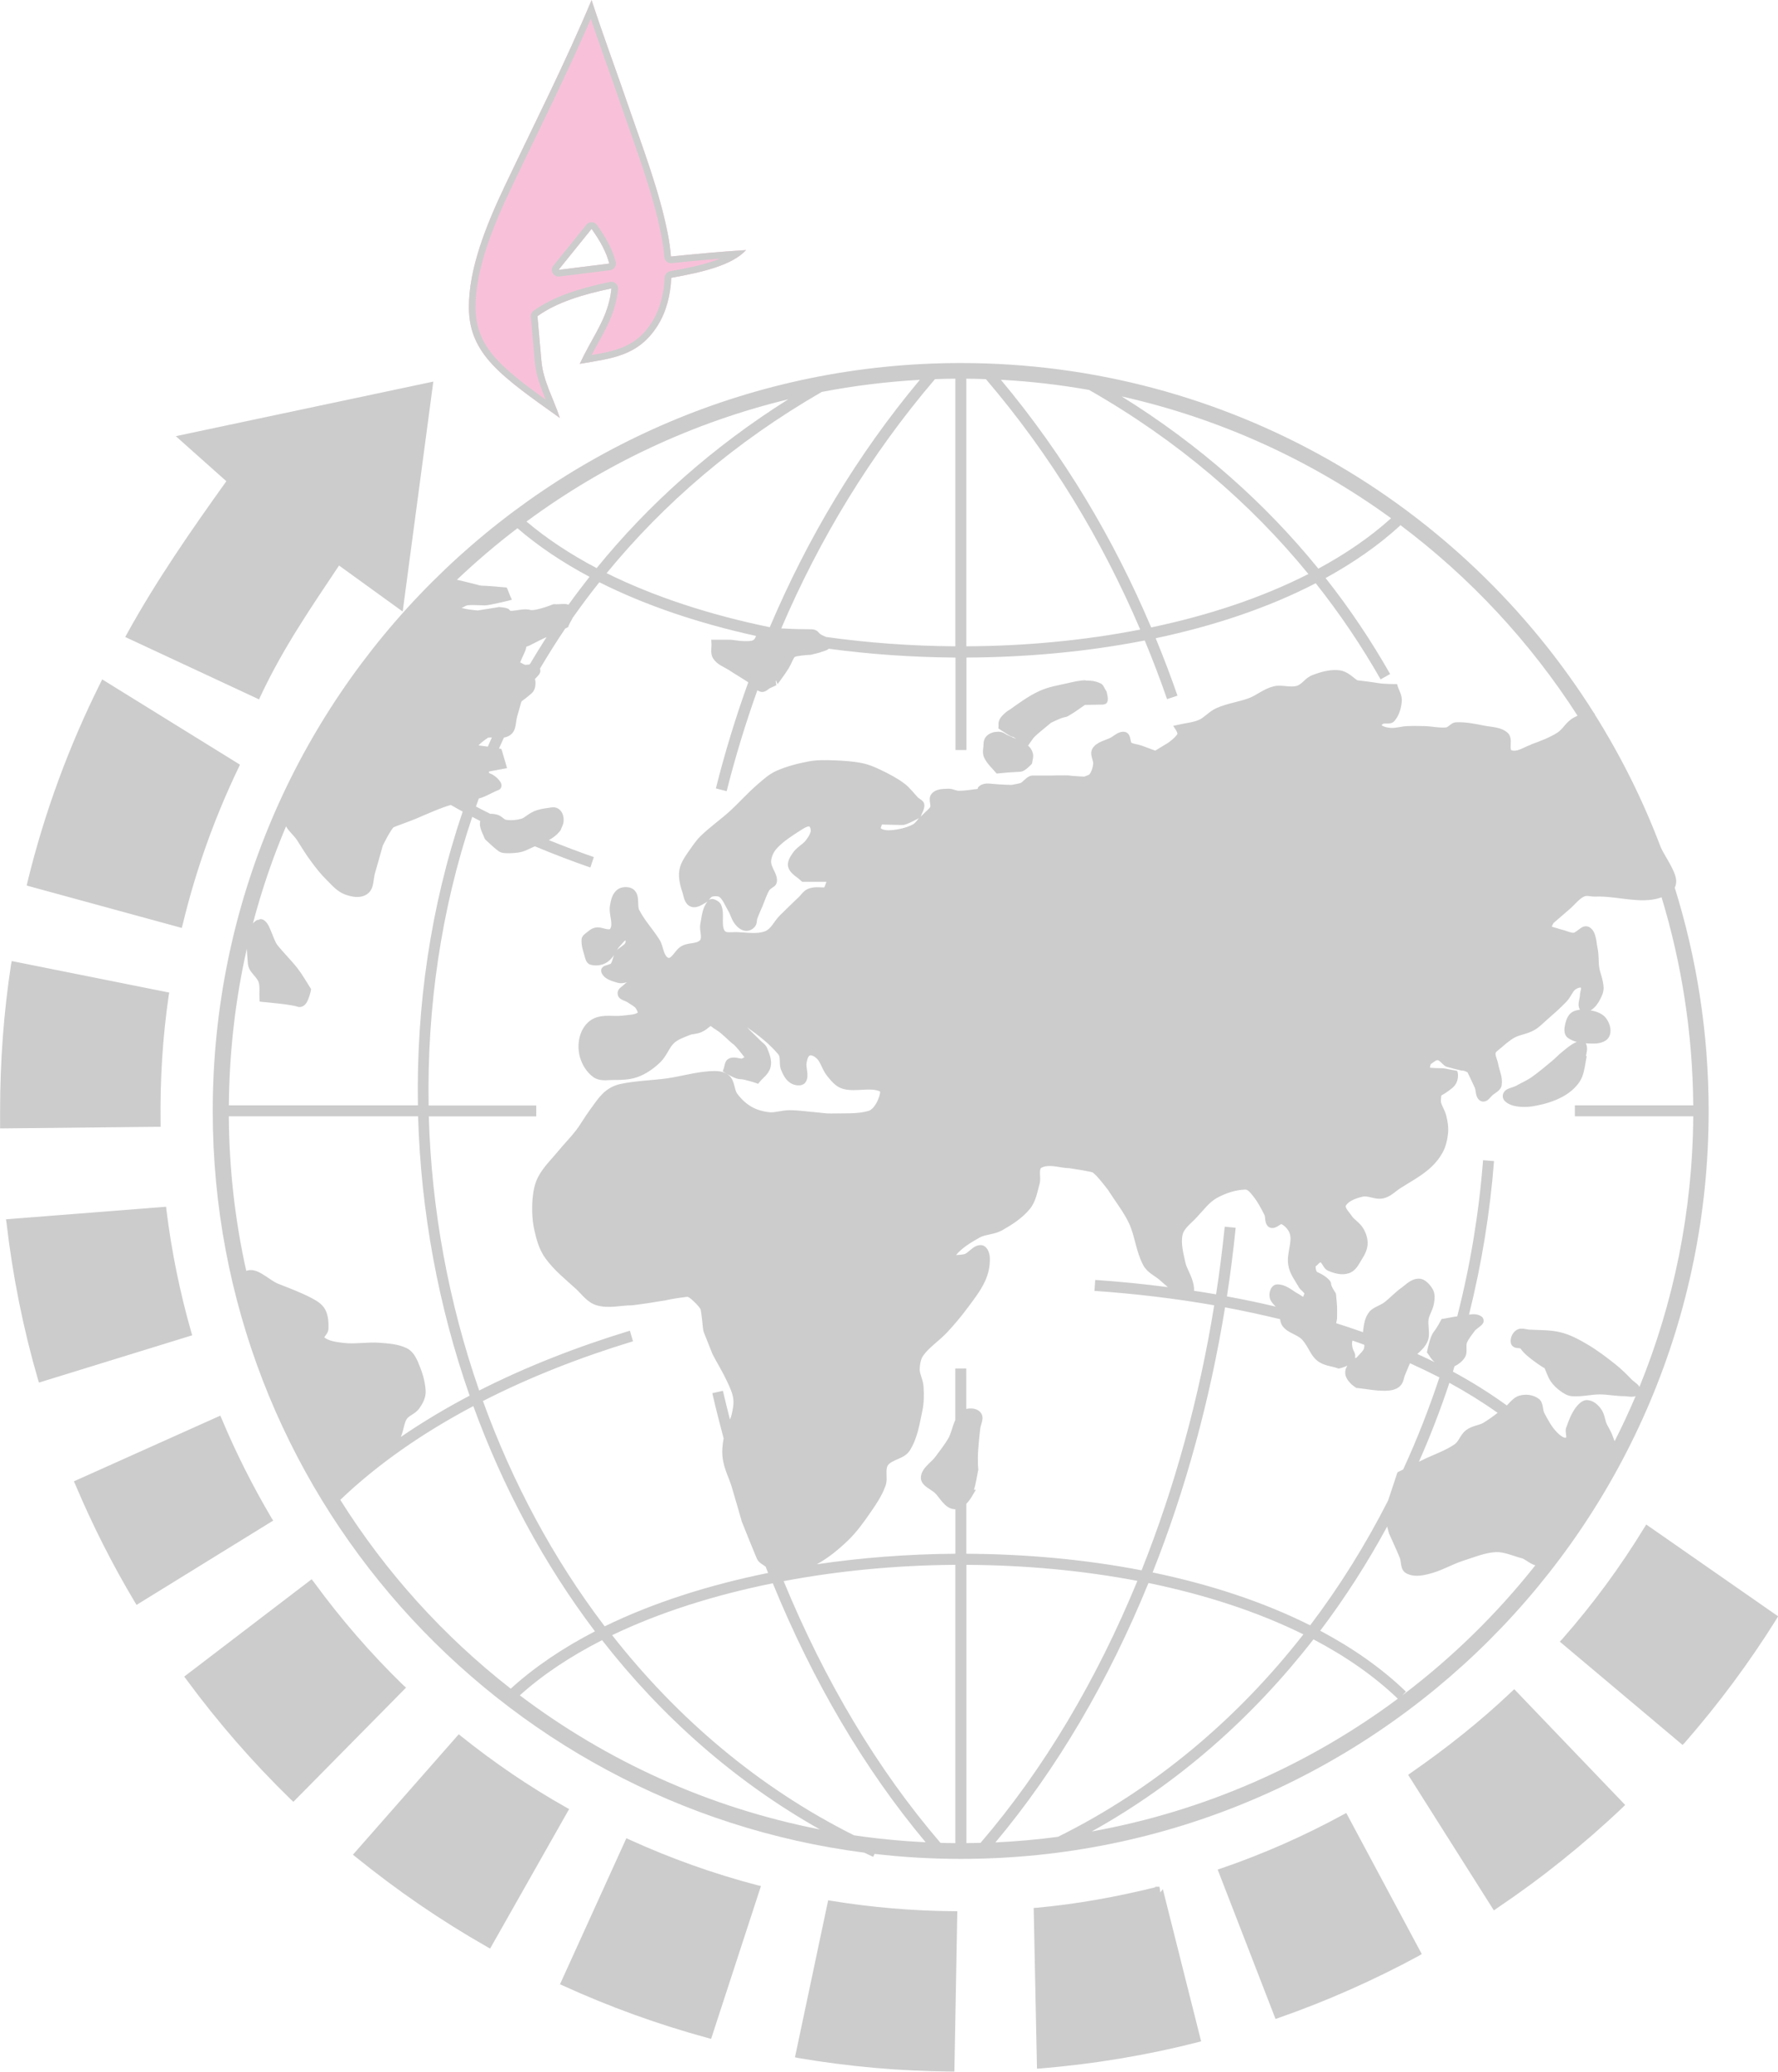 <?xml version="1.0" encoding="UTF-8" standalone="no"?>
<!-- Created with Inkscape (http://www.inkscape.org/) -->

<svg
   width="19.975mm"
   height="23.271mm"
   viewBox="0 0 19.975 23.271"
   version="1.1"
   id="svg5"
   xml:space="preserve"
   xmlns:inkscape="http://www.inkscape.org/namespaces/inkscape"
   xmlns:sodipodi="http://sodipodi.sourceforge.net/DTD/sodipodi-0.dtd"
   xmlns="http://www.w3.org/2000/svg"
   xmlns:svg="http://www.w3.org/2000/svg"><sodipodi:namedview
     id="namedview7"
     pagecolor="#ffffff"
     bordercolor="#000000"
     borderopacity="0.25"
     inkscape:showpageshadow="2"
     inkscape:pageopacity="0.0"
     inkscape:pagecheckerboard="0"
     inkscape:deskcolor="#d1d1d1"
     inkscape:document-units="mm"
     showgrid="false" /><defs
     id="defs2"><linearGradient
       x1="199.02"
       y1="113.82"
       x2="199.02"
       y2="123.39"
       gradientUnits="userSpaceOnUse"
       spreadMethod="pad"
       id="linearGradient288"
       gradientTransform="matrix(0.254,0,0,-0.254,270.852,43.261)"><stop
         style="stop-opacity:1;stop-color:#f5821f"
         offset="0"
         id="stop284" /><stop
         style="stop-opacity:1;stop-color:#f8c1d9"
         offset="1"
         id="stop286" /></linearGradient><clipPath
       clipPathUnits="userSpaceOnUse"
       id="clipPath641"><g
         id="g645"
         style="stroke-width:1"><path
           d="m 117.403,11.689 c 0.258,-0.045 0.473,-0.06 0.63,-0.31 0.07,-0.112 0.103,-0.244 0.11,-0.385 0.263,-0.047 0.492,-0.103 0.604,-0.224 -0.204,0.013 -0.406,0.031 -0.607,0.052 -0.005,-0.06 -0.013,-0.121 -0.025,-0.181 -0.065,-0.337 -0.206,-0.707 -0.303,-0.989 C 117.709,9.351 117.597,9.051 117.499,8.751 c -0.213,0.508 -0.46,0.995 -0.696,1.491 -0.158,0.331 -0.298,0.684 -0.295,0.996 0.004,0.375 0.263,0.552 0.735,0.888 -0.05,-0.153 -0.135,-0.299 -0.149,-0.459 l -0.032,-0.363 c 0.156,-0.113 0.371,-0.177 0.597,-0.224 -0.003,0.032 -0.008,0.065 -0.017,0.1 -0.042,0.179 -0.153,0.323 -0.238,0.508 z m 0.239,-0.81 c -0.136,0.017 -0.273,0.034 -0.41,0.051 l 0.267,-0.331 c 0.068,0.095 0.118,0.184 0.143,0.28"
           clip-rule="evenodd"
           id="path643"
           style="stroke-width:1" /></g></clipPath></defs><g
     id="g3489"
     inkscape:export-filename="main_logo.svg"
     inkscape:export-xdpi="96"
     inkscape:export-ydpi="96"
     transform="translate(-109.9,-7.166)"><path
       d="m 117.403,11.689 c 0.258,-0.045 0.473,-0.06 0.63,-0.31 0.07,-0.112 0.103,-0.244 0.11,-0.385 0.263,-0.047 0.492,-0.103 0.604,-0.224 -0.204,0.013 -0.406,0.031 -0.607,0.052 -0.005,-0.06 -0.013,-0.121 -0.025,-0.181 -0.065,-0.337 -0.206,-0.707 -0.303,-0.989 C 117.709,9.351 117.597,9.051 117.499,8.751 c -0.213,0.508 -0.46,0.995 -0.696,1.491 -0.158,0.331 -0.298,0.684 -0.295,0.996 0.004,0.375 0.263,0.552 0.735,0.888 -0.05,-0.153 -0.135,-0.299 -0.149,-0.459 l -0.032,-0.363 c 0.156,-0.113 0.371,-0.177 0.597,-0.224 -0.003,0.032 -0.008,0.065 -0.017,0.1 -0.042,0.179 -0.153,0.323 -0.238,0.508 z m 0.239,-0.81 c -0.136,0.017 -0.273,0.034 -0.41,0.051 l 0.267,-0.331 c 0.068,0.095 0.118,0.184 0.143,0.28"
       style="fill:url(#linearGradient288);fill-rule:evenodd;stroke:#cccccc;stroke-width:0.108;stroke-linecap:round;stroke-linejoin:round;stroke-dasharray:none;stroke-opacity:1"
       id="path290"
       clip-path="url(#clipPath641)"
       transform="matrix(1.391,0,0,1.391,-46.895,-5.006)" /><path
       id="path3102"
       style="color:#000000;fill:#cccccc;stroke-miterlimit:22.926"
       d="m 120.695,11.244 c -4.64,0 -8.405,3.763 -8.405,8.402 0,4.272 3.192,7.799 7.32,8.331 0.033,0.016 0.066,0.031 0.1,0.047 l 0.015,-0.033 c 0.318,0.037 0.642,0.056 0.969,0.056 4.64,0 8.402,-3.761 8.402,-8.401 0,-0.874 -0.134,-1.717 -0.381,-2.509 0.012,-0.024 0.017,-0.05 0.016,-0.076 -0.002,-0.047 -0.02,-0.092 -0.043,-0.138 -0.042,-0.087 -0.103,-0.176 -0.132,-0.244 -0.198,-0.524 -0.447,-1.022 -0.741,-1.49 10e-4,-0.002 0.002,-0.003 0.003,-0.005 l -0.009,-0.006 c -1.487,-2.363 -4.118,-3.934 -7.115,-3.934 z m -0.062,0.176 v 3.006 c -0.005,-3.6e-5 -0.011,4.3e-5 -0.016,0 -0.484,-0.004 -0.968,-0.039 -1.437,-0.105 -0.008,-0.004 -0.017,-0.008 -0.026,-0.012 -0.026,-0.011 -0.039,-0.02 -0.045,-0.026 -0.006,-0.006 -0.008,-0.009 -0.018,-0.019 -0.009,-0.01 -0.028,-0.022 -0.047,-0.026 -0.019,-0.004 -0.042,-0.004 -0.08,-0.004 -0.118,0 -0.225,-0.006 -0.287,-0.009 0.43,-1.004 1.001,-1.95 1.727,-2.8 0.076,-0.003 0.152,-0.005 0.229,-0.005 z m 0.123,0 c 0.074,5.3e-4 0.147,0.002 0.22,0.005 0.73,0.854 1.303,1.804 1.734,2.813 -0.626,0.122 -1.289,0.185 -1.954,0.188 z m 0.389,0.012 c 0.336,0.018 0.666,0.057 0.99,0.114 0.996,0.568 1.814,1.272 2.464,2.068 -0.52,0.265 -1.122,0.465 -1.766,0.6 -0.421,-0.994 -0.98,-1.934 -1.688,-2.781 z m -0.911,5.17e-4 c -0.708,0.847 -1.265,1.786 -1.686,2.779 -0.671,-0.138 -1.297,-0.342 -1.833,-0.607 0.641,-0.782 1.443,-1.474 2.417,-2.036 0.36,-0.069 0.728,-0.115 1.102,-0.136 z m -5.466,0.02 -2.893,0.613 0.568,0.506 c -0.396,0.553 -0.787,1.116 -1.117,1.715 l -0.019,0.035 1.504,0.701 0.015,-0.035 c 0.254,-0.54 0.552,-0.973 0.883,-1.469 l 0.715,0.517 z m 7.731,0.166 c 1.111,0.249 2.138,0.721 3.029,1.369 -0.236,0.213 -0.511,0.401 -0.817,0.566 -0.596,-0.733 -1.331,-1.389 -2.212,-1.936 z m -3.74,0.031 c -0.857,0.539 -1.573,1.181 -2.156,1.898 -0.295,-0.155 -0.56,-0.33 -0.788,-0.523 0.867,-0.64 1.864,-1.113 2.945,-1.374 z m 6.871,1.413 c 0.785,0.589 1.461,1.315 1.993,2.143 h -5.2e-4 c -0.017,0.008 -0.032,0.016 -0.045,0.023 -0.043,0.024 -0.074,0.058 -0.102,0.09 -0.027,0.032 -0.052,0.061 -0.08,0.078 -0.089,0.056 -0.19,0.094 -0.293,0.131 v 0.002 c -0.045,0.016 -0.088,0.04 -0.127,0.055 -0.039,0.015 -0.07,0.019 -0.096,0.008 -0.004,-0.002 -0.004,-6.31e-4 -0.006,-0.01 -0.002,-0.009 -0.003,-0.028 -0.002,-0.047 7.8e-4,-0.02 0.003,-0.041 0,-0.065 -0.003,-0.023 -0.01,-0.05 -0.031,-0.07 -0.076,-0.071 -0.182,-0.066 -0.258,-0.082 h -0.002 c -0.103,-0.021 -0.211,-0.044 -0.322,-0.039 -0.035,0.002 -0.057,0.022 -0.074,0.035 -0.017,0.013 -0.028,0.021 -0.033,0.022 -0.075,0.009 -0.157,-0.011 -0.246,-0.014 -0.064,-0.002 -0.128,-0.003 -0.193,0 -0.073,0.003 -0.136,0.025 -0.191,0.02 -0.042,-0.004 -0.079,-0.013 -0.1,-0.031 0.005,-0.006 0.013,-0.013 0.018,-0.016 0.003,-0.002 0.018,-0.002 0.041,-0.002 0.023,2.26e-4 0.061,6.92e-4 0.086,-0.029 0.053,-0.062 0.075,-0.144 0.082,-0.219 0.006,-0.071 -0.033,-0.126 -0.045,-0.168 l -0.008,-0.027 h -0.027 c 0,0 -0.124,-4.63e-4 -0.183,-0.011 h -0.002 c -0.07,-0.013 -0.224,-0.03 -0.235,-0.032 -0.053,-0.034 -0.108,-0.1 -0.197,-0.111 v -5.17e-4 c -0.107,-0.014 -0.213,0.018 -0.306,0.053 -0.044,0.016 -0.074,0.045 -0.101,0.07 -0.027,0.025 -0.051,0.044 -0.074,0.051 -0.033,0.01 -0.073,0.008 -0.117,0.004 -0.045,-0.004 -0.095,-0.011 -0.146,0.002 -0.109,0.027 -0.189,0.099 -0.273,0.131 -0.112,0.043 -0.243,0.058 -0.365,0.112 -0.087,0.038 -0.139,0.108 -0.201,0.134 -0.067,0.029 -0.15,0.035 -0.235,0.055 l -0.053,0.012 0.029,0.045 c 0,0 0.005,0.007 0.01,0.018 0.004,0.009 0.008,0.019 0.009,0.025 -10e-4,0.002 -0.003,0.007 -0.007,0.012 -0.007,0.01 -0.018,0.023 -0.031,0.035 -0.025,0.024 -0.058,0.049 -0.067,0.055 -0.029,0.017 -0.124,0.075 -0.145,0.088 -0.049,-0.018 -0.098,-0.037 -0.148,-0.055 -0.055,-0.019 -0.102,-0.02 -0.123,-0.037 0.002,0.001 -0.004,-0.013 -0.008,-0.037 -0.002,-0.012 -0.005,-0.025 -0.012,-0.041 -0.007,-0.015 -0.023,-0.034 -0.045,-0.039 -0.039,-0.01 -0.075,0.006 -0.101,0.022 -0.027,0.016 -0.049,0.034 -0.067,0.043 -0.027,0.014 -0.064,0.025 -0.1,0.041 -0.036,0.016 -0.074,0.037 -0.099,0.076 -0.024,0.037 -0.016,0.078 -0.008,0.107 0.008,0.03 0.016,0.055 0.014,0.068 -0.005,0.044 -0.018,0.087 -0.041,0.117 -0.003,0.004 -0.01,0.009 -0.023,0.013 -0.01,0.004 -0.023,0.008 -0.037,0.014 -0.005,-2.12e-4 -0.033,-0.002 -0.07,-0.004 -0.04,-0.002 -0.089,-0.007 -0.096,-0.008 -0.016,-0.003 -0.031,-0.002 -0.053,-0.002 -0.022,-2.95e-4 -0.048,-3.85e-4 -0.072,0 -0.049,7.69e-4 -0.093,0.002 -0.093,0.002 h -0.193 c -0.042,0 -0.068,0.025 -0.09,0.045 -0.021,0.02 -0.045,0.038 -0.043,0.037 -0.007,0.003 -0.038,0.011 -0.064,0.015 -0.023,0.004 -0.038,0.007 -0.043,0.008 0,0 -0.123,-0.002 -0.237,-0.014 -0.066,-0.007 -0.109,0.01 -0.133,0.036 -0.01,0.01 -0.006,0.013 -0.01,0.023 -0.074,0.009 -0.144,0.021 -0.211,0.021 -0.013,0 -0.03,-0.005 -0.051,-0.011 -0.021,-0.007 -0.046,-0.014 -0.076,-0.012 -0.051,0.003 -0.127,-0.002 -0.178,0.055 -0.014,0.016 -0.021,0.036 -0.022,0.053 -0.001,0.017 -2.3e-4,0.032 0.002,0.045 0.005,0.026 0.006,0.043 0.004,0.049 -0.009,0.022 -0.041,0.044 -0.076,0.08 -0.012,0.013 -0.021,0.019 -0.032,0.032 l 0.002,-0.006 c 0.005,-0.014 0.014,-0.031 0.023,-0.053 0.009,-0.022 0.02,-0.049 0.015,-0.08 -0.004,-0.03 -0.028,-0.047 -0.043,-0.056 -0.015,-0.01 -0.026,-0.019 -0.029,-0.022 -0.046,-0.047 -0.088,-0.108 -0.152,-0.156 -0.083,-0.062 -0.174,-0.109 -0.264,-0.152 -0.064,-0.031 -0.133,-0.061 -0.207,-0.076 -0.106,-0.022 -0.213,-0.028 -0.318,-0.032 -0.093,-0.003 -0.19,-0.006 -0.285,0.012 -0.123,0.023 -0.248,0.055 -0.365,0.107 -0.084,0.038 -0.15,0.1 -0.213,0.154 -0.112,0.097 -0.209,0.208 -0.314,0.303 -0.101,0.091 -0.217,0.172 -0.32,0.272 -0.049,0.047 -0.085,0.101 -0.121,0.152 -0.035,0.05 -0.075,0.104 -0.102,0.168 -0.018,0.044 -0.025,0.094 -0.022,0.141 0.004,0.061 0.02,0.121 0.039,0.176 0.007,0.02 0.011,0.049 0.022,0.078 0.011,0.029 0.029,0.062 0.066,0.078 0.036,0.016 0.073,0.008 0.102,-0.004 0.029,-0.012 0.053,-0.029 0.072,-0.039 0.007,-0.004 0.013,-0.008 0.019,-0.012 -0.061,0.075 -0.065,0.173 -0.08,0.249 -0.009,0.044 4.3e-4,0.084 0.004,0.117 0.004,0.033 0.003,0.055 -0.008,0.068 -0.014,0.018 -0.041,0.025 -0.078,0.032 -0.037,0.006 -0.084,0.01 -0.127,0.033 -0.046,0.025 -0.072,0.068 -0.098,0.098 -0.013,0.015 -0.025,0.026 -0.033,0.032 -0.009,0.005 -0.01,0.006 -0.018,0.004 -0.011,-0.003 -0.019,-0.01 -0.027,-0.021 -0.008,-0.011 -0.017,-0.027 -0.024,-0.047 -0.014,-0.04 -0.022,-0.092 -0.051,-0.137 -0.074,-0.118 -0.168,-0.217 -0.225,-0.33 h -0.002 c -0.01,-0.02 -0.011,-0.053 -0.012,-0.092 -10e-4,-0.039 -0.003,-0.086 -0.035,-0.125 -0.024,-0.029 -0.059,-0.041 -0.093,-0.043 -0.034,-0.002 -0.069,0.004 -0.098,0.023 -0.065,0.043 -0.08,0.122 -0.09,0.18 -0.011,0.058 0.003,0.113 0.01,0.16 0.007,0.047 0.008,0.082 -0.01,0.107 -0.003,0.004 -0.003,0.003 -0.01,0.004 -0.007,7.51e-4 -0.021,1.2e-5 -0.037,-0.004 -0.032,-0.007 -0.073,-0.024 -0.119,-0.015 -0.046,0.009 -0.075,0.039 -0.098,0.056 -0.006,0.005 -0.018,0.013 -0.029,0.024 -0.011,0.011 -0.026,0.029 -0.027,0.053 -0.004,0.066 0.016,0.126 0.032,0.179 0.003,0.012 0.008,0.031 0.015,0.051 0.008,0.02 0.024,0.046 0.055,0.054 0.062,0.017 0.132,0.007 0.186,-0.029 0.033,-0.022 0.057,-0.051 0.077,-0.08 -0.007,0.016 -0.011,0.032 -0.015,0.046 -0.007,0.023 -0.013,0.04 -0.022,0.051 v 0.002 c 0.003,-0.003 -0.02,0.008 -0.045,0.015 -0.013,0.004 -0.026,0.006 -0.041,0.018 -0.007,0.006 -0.016,0.015 -0.02,0.027 -0.004,0.013 -0.002,0.028 0.002,0.039 0.017,0.04 0.05,0.064 0.084,0.08 0.034,0.016 0.07,0.025 0.099,0.034 0.04,0.011 0.076,-3.52e-4 0.104,-0.006 -0.008,0.006 -0.016,0.009 -0.024,0.018 -0.006,0.007 -0.025,0.021 -0.044,0.037 -0.01,0.008 -0.019,0.016 -0.027,0.029 -0.008,0.013 -0.013,0.032 -0.01,0.051 0.002,0.019 0.012,0.035 0.024,0.045 0.011,0.01 0.024,0.016 0.035,0.021 0.022,0.01 0.042,0.017 0.049,0.022 0.041,0.029 0.079,0.046 0.096,0.07 0.008,0.011 0.016,0.029 0.02,0.041 9.2e-4,0.003 0.002,0.004 0.002,0.006 -0.037,0.027 -0.102,0.025 -0.174,0.035 -0.089,0.012 -0.202,-0.017 -0.311,0.027 -0.077,0.032 -0.131,0.103 -0.157,0.176 -0.03,0.084 -0.032,0.179 -0.008,0.264 0.025,0.085 0.075,0.169 0.15,0.223 0.067,0.048 0.149,0.034 0.207,0.033 0.092,-0.001 0.193,0.001 0.289,-0.033 0.096,-0.034 0.18,-0.094 0.252,-0.162 0.077,-0.073 0.104,-0.17 0.16,-0.221 0.045,-0.041 0.112,-0.064 0.18,-0.091 0.029,-0.012 0.077,-0.008 0.129,-0.032 0.042,-0.019 0.072,-0.045 0.101,-0.068 0.017,0.013 0.044,0.033 0.084,0.058 0.019,0.012 0.052,0.041 0.084,0.07 0.031,0.029 0.06,0.058 0.086,0.076 0.015,0.011 0.039,0.038 0.062,0.066 0.022,0.027 0.043,0.055 0.062,0.078 -10e-4,0.002 -3e-5,0.003 -0.004,0.006 -0.01,0.008 -0.022,0.011 -0.027,0.013 -0.015,-0.002 -0.033,-0.006 -0.055,-0.01 -0.026,-0.004 -0.057,-0.006 -0.088,0.01 -0.03,0.015 -0.04,0.044 -0.045,0.065 -0.005,0.021 -0.009,0.04 -0.012,0.047 l -0.011,0.029 0.027,0.018 c 0,0 0.028,0.017 0.062,0.035 0.035,0.018 0.074,0.037 0.117,0.037 0.018,0 0.063,0.011 0.1,0.022 0.036,0.01 0.066,0.02 0.066,0.02 l 0.025,0.01 0.018,-0.022 c 0.033,-0.043 0.103,-0.085 0.123,-0.168 0.018,-0.078 -0.015,-0.15 -0.037,-0.207 -0.017,-0.045 -0.054,-0.065 -0.07,-0.082 -0.057,-0.058 -0.11,-0.105 -0.158,-0.157 0.129,0.091 0.255,0.188 0.353,0.307 0.011,0.013 0.014,0.035 0.015,0.066 0.001,0.031 -5.6e-4,0.068 0.015,0.107 0.021,0.051 0.05,0.113 0.107,0.148 0.023,0.014 0.05,0.023 0.08,0.025 0.03,0.002 0.07,-0.005 0.09,-0.039 0.025,-0.041 0.02,-0.086 0.015,-0.123 -0.005,-0.037 -0.011,-0.07 -0.006,-0.092 0.004,-0.021 0.009,-0.043 0.016,-0.058 0.007,-0.016 0.015,-0.022 0.021,-0.024 0.008,-0.003 0.021,-0.001 0.037,0.006 0.016,0.007 0.032,0.02 0.045,0.033 0.042,0.043 0.058,0.126 0.115,0.195 0.042,0.051 0.093,0.118 0.174,0.141 0.077,0.021 0.155,0.014 0.227,0.01 0.072,-0.004 0.137,-0.005 0.191,0.02 v 0.002 c 9e-4,0.004 5.1e-4,0.013 -0.002,0.025 -0.005,0.025 -0.018,0.059 -0.029,0.082 -0.023,0.049 -0.061,0.098 -0.099,0.109 -0.129,0.037 -0.273,0.025 -0.42,0.029 -0.055,0.002 -0.112,-0.009 -0.174,-0.014 -0.094,-0.007 -0.192,-0.023 -0.293,-0.023 -0.087,0 -0.16,0.029 -0.223,0.023 -0.072,-0.007 -0.146,-0.027 -0.207,-0.063 -0.062,-0.036 -0.117,-0.089 -0.16,-0.148 -0.015,-0.02 -0.021,-0.052 -0.031,-0.09 -0.01,-0.037 -0.023,-0.081 -0.06,-0.113 -0.064,-0.055 -0.151,-0.051 -0.217,-0.047 -0.166,0.011 -0.322,0.058 -0.476,0.08 -0.17,0.024 -0.348,0.026 -0.525,0.063 -0.065,0.014 -0.128,0.045 -0.178,0.088 -0.071,0.062 -0.119,0.141 -0.17,0.209 -0.057,0.077 -0.101,0.159 -0.155,0.228 -0.059,0.077 -0.13,0.147 -0.195,0.227 -0.074,0.09 -0.166,0.177 -0.226,0.289 -0.043,0.08 -0.057,0.169 -0.065,0.254 -0.008,0.113 -0.005,0.231 0.02,0.344 0.023,0.107 0.055,0.222 0.123,0.317 0.099,0.138 0.23,0.241 0.348,0.349 0.063,0.058 0.125,0.151 0.23,0.182 0.136,0.039 0.272,0 0.392,0 h 0.002 0.004 c 0,0 0.089,-0.011 0.183,-0.025 0.047,-0.007 0.095,-0.015 0.135,-0.022 0.04,-0.006 0.068,-0.01 0.086,-0.015 0.015,-0.004 0.065,-0.013 0.112,-0.02 0.044,-0.006 0.084,-0.011 0.105,-0.014 -0.001,8.22e-4 0.01,0.002 0.021,0.009 0.015,0.01 0.033,0.026 0.051,0.043 0.018,0.017 0.037,0.036 0.051,0.053 0.014,0.017 0.024,0.032 0.025,0.035 0.004,0.012 0.012,0.073 0.018,0.127 0.003,0.027 0.005,0.053 0.008,0.076 0.003,0.023 0.004,0.038 0.011,0.057 0.012,0.031 0.098,0.246 0.098,0.246 l 0.002,0.002 v 0.002 c 0.054,0.102 0.113,0.198 0.16,0.299 0.031,0.066 0.061,0.13 0.07,0.193 0.008,0.057 -0.003,0.119 -0.018,0.182 -0.004,0.018 -0.011,0.035 -0.019,0.054 -0.027,-0.107 -0.054,-0.214 -0.079,-0.322 l -0.119,0.027 c 0.039,0.17 0.082,0.339 0.127,0.507 -0.013,0.074 -0.021,0.151 -0.01,0.228 0.016,0.116 0.07,0.216 0.1,0.314 0.038,0.126 0.074,0.253 0.111,0.381 v 0.002 0.002 c 0,0 0.041,0.102 0.084,0.209 0.022,0.054 0.044,0.109 0.062,0.152 0.009,0.022 0.016,0.04 0.023,0.055 0.007,0.015 0.01,0.023 0.02,0.035 0.015,0.019 0.032,0.029 0.055,0.045 0.008,0.005 0.018,0.012 0.027,0.018 0.009,0.024 0.018,0.048 0.028,0.071 -0.669,0.136 -1.295,0.336 -1.836,0.6 -0.578,-0.76 -1.037,-1.618 -1.368,-2.531 0.519,-0.265 1.087,-0.489 1.686,-0.671 l -0.035,-0.119 c -0.601,0.183 -1.17,0.407 -1.693,0.672 -0.342,-0.984 -0.536,-2.028 -0.566,-3.079 h 1.207 v -0.123 h -1.209 c -0.019,-1.096 0.139,-2.198 0.49,-3.242 0.03,0.016 0.06,0.032 0.09,0.047 -0.003,0.012 -0.004,0.025 -0.004,0.037 0.004,0.065 0.038,0.114 0.052,0.156 l 0.004,0.008 0.006,0.008 c 0,0 0.032,0.03 0.068,0.063 0.018,0.016 0.037,0.033 0.055,0.047 0.017,0.014 0.029,0.024 0.049,0.032 0.018,0.007 0.033,0.009 0.053,0.01 0.02,0.001 0.042,8.17e-4 0.065,0 0.046,-0.002 0.092,-0.007 0.123,-0.016 0.03,-0.009 0.073,-0.029 0.125,-0.053 0.006,-0.003 0.012,-0.005 0.018,-0.008 0.203,0.085 0.41,0.164 0.623,0.238 l 0.039,-0.117 c -0.172,-0.06 -0.341,-0.124 -0.506,-0.191 0.085,-0.043 0.128,-0.105 0.128,-0.105 l 0.004,-0.004 0.002,-0.006 c 0.008,-0.026 0.035,-0.063 0.033,-0.115 -10e-4,-0.04 -0.013,-0.089 -0.055,-0.119 -0.044,-0.032 -0.092,-0.015 -0.121,-0.012 h -5.2e-4 c -0.054,0.007 -0.11,0.017 -0.162,0.039 v 0.002 c -0.063,0.026 -0.1,0.07 -0.136,0.08 -0.056,0.016 -0.117,0.021 -0.174,0.012 -0.007,-0.001 -0.018,-0.008 -0.033,-0.02 -0.015,-0.012 -0.035,-0.029 -0.064,-0.037 -0.023,-0.006 -0.051,-0.012 -0.079,-0.01 -0.054,-0.027 -0.108,-0.054 -0.161,-0.082 0.011,-0.03 0.021,-0.06 0.032,-0.09 0.041,-0.01 0.082,-0.029 0.119,-0.048 0.043,-0.021 0.083,-0.041 0.096,-0.045 0.012,-0.004 0.026,-0.011 0.033,-0.025 0.008,-0.014 0.008,-0.03 0.006,-0.041 -0.005,-0.022 -0.017,-0.036 -0.029,-0.051 -0.026,-0.03 -0.06,-0.057 -0.096,-0.07 -0.006,-0.002 -0.012,-0.007 -0.017,-0.012 0.002,-0.004 0.003,-0.008 0.005,-0.012 0.061,-0.011 0.157,-0.029 0.157,-0.029 l 0.043,-0.008 -0.011,-0.041 c -0.015,-0.051 -0.03,-0.102 -0.045,-0.152 l -0.008,-0.023 -0.023,-0.004 c 0,0 -0.003,-5.12e-4 -0.003,-5.17e-4 0.018,-0.041 0.036,-0.082 0.055,-0.123 0.025,-0.004 0.05,-0.013 0.072,-0.029 0.04,-0.028 0.053,-0.071 0.06,-0.109 0.007,-0.038 0.01,-0.077 0.018,-0.102 0.016,-0.052 0.029,-0.104 0.044,-0.156 0.002,-0.004 0.005,-0.009 0.007,-0.013 0.014,-0.01 0.063,-0.046 0.109,-0.087 0.039,-0.034 0.045,-0.081 0.045,-0.117 2e-5,-0.024 -0.004,-0.034 -0.006,-0.045 0.007,-0.008 0.018,-0.019 0.033,-0.035 0.009,-0.01 0.018,-0.02 0.024,-0.037 0.004,-0.012 0.005,-0.03 -5.1e-4,-0.045 0.09,-0.152 0.184,-0.302 0.284,-0.45 0.002,-10e-4 0.017,-0.008 0.017,-0.008 l 0.015,-0.008 0.006,-0.015 c 0.006,-0.018 0.024,-0.048 0.041,-0.08 0.002,-0.003 0.003,-0.007 0.005,-0.01 0.095,-0.135 0.195,-0.269 0.299,-0.399 0.518,0.261 1.118,0.462 1.76,0.603 -0.002,0.007 -0.005,0.014 -0.008,0.02 -0.01,0.019 -0.02,0.034 -0.062,0.037 -0.05,0.004 -0.095,1.55e-4 -0.133,-0.004 -0.038,-0.004 -0.066,-0.01 -0.091,-0.01 h -0.209 l 0.002,0.041 c 0.002,0.02 -0.001,0.045 -0.002,0.074 -5.6e-4,0.029 0.001,0.064 0.022,0.096 0.043,0.068 0.118,0.092 0.164,0.123 v -0.002 c 0.077,0.052 0.156,0.097 0.23,0.146 -0.141,0.391 -0.263,0.789 -0.364,1.192 l 0.121,0.031 c 0.097,-0.383 0.212,-0.761 0.345,-1.133 0.011,0.007 0.023,0.012 0.036,0.016 0.029,0.008 0.055,-0.005 0.07,-0.015 0.015,-0.01 0.026,-0.021 0.031,-0.023 0.025,-0.012 0.051,-0.023 0.076,-0.035 l -0.007,-0.048 c 0.002,-0.002 0.002,-0.002 0.004,-0.005 l 0.017,0.041 c 0,0 0.092,-0.122 0.127,-0.182 0.017,-0.029 0.03,-0.059 0.041,-0.082 0.011,-0.023 0.021,-0.04 0.025,-0.043 -0.004,0.003 0.008,-0.002 0.022,-0.006 0.014,-0.003 0.032,-0.005 0.051,-0.008 0.037,-0.005 0.077,-0.008 0.092,-0.008 0.018,0 0.032,-0.005 0.051,-0.01 0.019,-0.005 0.041,-0.009 0.06,-0.015 0.04,-0.013 0.074,-0.025 0.074,-0.025 l 0.002,-0.002 h 0.002 c 0,0 0.014,-0.004 0.028,-0.017 0.461,0.062 0.934,0.095 1.408,0.099 0.005,4.3e-5 0.011,-3.6e-5 0.016,0 v 1.039 h 0.123 v -1.039 c 0.681,-0.003 1.361,-0.066 2.003,-0.192 0.09,0.217 0.174,0.437 0.251,0.659 l 0.117,-0.039 c -0.075,-0.217 -0.157,-0.432 -0.245,-0.645 0.654,-0.138 1.267,-0.343 1.798,-0.618 0.273,0.345 0.516,0.705 0.729,1.08 l 0.107,-0.06 c -0.212,-0.373 -0.453,-0.734 -0.725,-1.078 0.313,-0.172 0.596,-0.368 0.839,-0.591 z m -9.917,0.037 c 0.235,0.203 0.508,0.385 0.81,0.546 -0.081,0.103 -0.16,0.207 -0.236,0.313 -0.002,-6.83e-4 -0.004,-0.002 -0.006,-0.002 -0.02,-0.006 -0.038,-0.007 -0.056,-0.006 -0.037,0.001 -0.072,0.005 -0.092,0.002 h -0.01 l -0.01,0.002 c 0,0 -0.052,0.021 -0.111,0.039 -0.03,0.009 -0.061,0.017 -0.088,0.022 -0.027,0.005 -0.051,0.004 -0.057,0.002 -0.05,-0.014 -0.106,-0.003 -0.154,0.004 -0.024,0.003 -0.046,0.006 -0.059,0.006 -0.007,2e-6 -0.01,-2.01e-4 -0.01,0 -0.009,-0.01 -0.019,-0.021 -0.029,-0.025 -0.015,-0.006 -0.033,-0.01 -0.047,-0.012 -0.029,-0.004 -0.055,-0.006 -0.055,-0.006 h -0.002 l -0.004,0.002 c -0.077,0.012 -0.153,0.025 -0.23,0.037 -0.005,-4.92e-4 -0.045,-0.004 -0.098,-0.011 -0.034,-0.005 -0.056,-0.011 -0.084,-0.018 0.016,-0.007 0.03,-0.012 0.045,-0.022 -0.001,6.8e-4 0.012,-0.006 0.029,-0.008 0.017,-0.002 0.04,-0.002 0.062,-0.002 0.046,0 0.094,0.004 0.123,0.004 0.038,0 0.096,-0.015 0.154,-0.027 0.058,-0.013 0.11,-0.025 0.11,-0.025 l 0.043,-0.012 -0.018,-0.039 c -0.011,-0.025 -0.02,-0.052 -0.031,-0.078 l -0.01,-0.02 -0.024,-0.002 c 0,0 -0.053,-0.005 -0.113,-0.01 -0.06,-0.005 -0.123,-0.009 -0.15,-0.009 0.002,0 -0.008,-0.002 -0.02,-0.004 -0.012,-0.003 -0.027,-0.007 -0.045,-0.012 -0.036,-0.009 -0.08,-0.02 -0.125,-0.031 -0.028,-0.007 -0.056,-0.014 -0.082,-0.019 0.216,-0.205 0.442,-0.398 0.679,-0.578 z m 0.326,1.225 c -0.065,0.101 -0.127,0.203 -0.188,0.305 -0.023,0.003 -0.043,0.006 -0.052,0.004 -0.015,-0.004 -0.036,-0.017 -0.055,-0.027 0.008,-0.02 0.019,-0.048 0.049,-0.111 0.016,-0.035 0.018,-0.051 0.02,-0.065 0.012,-0.003 0.024,-0.008 0.037,-0.014 0.016,-0.008 0.034,-0.017 0.053,-0.027 0.038,-0.02 0.082,-0.041 0.107,-0.053 0.006,-0.003 0.019,-0.009 0.028,-0.013 z m -4.991,0.473 -0.018,0.037 c -0.353,0.707 -0.631,1.457 -0.822,2.242 l -0.008,0.037 1.742,0.476 0.01,-0.037 c 0.148,-0.615 0.36,-1.205 0.629,-1.765 l 0.015,-0.032 z m 11.05,0.01 c -0.073,9.07e-4 -0.143,0.019 -0.209,0.034 -0.102,0.023 -0.212,0.04 -0.315,0.088 -0.123,0.057 -0.228,0.136 -0.334,0.211 -4.4e-4,3.13e-4 -0.002,-3.13e-4 -0.002,0 l -0.008,0.006 h -0.002 c -0.035,0.025 -0.071,0.055 -0.096,0.096 v 0.002 c -0.021,0.037 -0.012,0.068 -0.014,0.08 l -0.002,0.024 0.02,0.013 c 0,0 0.026,0.018 0.057,0.037 0.015,0.01 0.032,0.022 0.046,0.029 0.007,0.004 0.013,0.007 0.02,0.01 0.004,0.001 0.008,0.003 0.012,0.004 0.002,5.6e-4 0.005,0.002 0.008,0.002 h 0.002 c 8.7e-4,8.9e-5 0.001,-6.6e-5 0.002,0 0.003,0.002 0.009,0.006 0.015,0.01 0.006,0.004 0.013,0.009 0.02,0.014 -0.033,-0.015 -0.066,-0.029 -0.097,-0.043 -3.4e-4,-1.64e-4 -0.002,1.76e-4 -0.002,0 -0.021,-0.01 -0.051,-0.039 -0.1,-0.039 h -5.2e-4 c -0.044,0 -0.095,0.01 -0.133,0.047 -0.039,0.037 -0.035,0.085 -0.037,0.115 -0.005,0.038 -0.013,0.086 0.01,0.133 0.033,0.068 0.088,0.114 0.125,0.16 l 0.014,0.015 0.02,-0.002 c 0,0 0.051,-0.005 0.107,-0.01 0.056,-0.004 0.12,-0.008 0.131,-0.008 0.022,0 0.036,-0.007 0.051,-0.015 0.014,-0.008 0.028,-0.02 0.039,-0.029 0.023,-0.02 0.041,-0.039 0.041,-0.039 l 0.008,-0.01 0.002,-0.014 c 0.001,-0.022 0.019,-0.058 0.006,-0.105 -0.009,-0.033 -0.028,-0.061 -0.053,-0.082 l 0.011,-0.015 c 0.025,-0.033 0.042,-0.064 0.062,-0.084 0.056,-0.055 0.122,-0.103 0.186,-0.158 0.006,-0.003 0.029,-0.014 0.062,-0.029 0.019,-0.008 0.038,-0.017 0.055,-0.023 0.017,-0.006 0.033,-0.009 0.035,-0.01 0.028,-0.003 0.042,-0.015 0.066,-0.029 0.024,-0.014 0.051,-0.031 0.076,-0.049 0.045,-0.031 0.078,-0.054 0.086,-0.06 0.022,-4.85e-4 0.193,-0.004 0.209,-0.004 0.001,0 0.023,-0.007 0.024,-0.008 5.2e-4,-3.43e-4 0.009,-0.007 0.01,-0.008 4.4e-4,-4.97e-4 0.004,-0.005 0.006,-0.008 0.006,-0.011 0.007,-0.02 0.008,-0.027 10e-4,-0.015 1.4e-4,-0.028 -0.002,-0.041 -0.004,-0.026 -0.011,-0.051 -0.011,-0.051 l -0.002,-0.006 -0.004,-0.006 c -0.005,-0.007 -0.011,-0.019 -0.02,-0.035 -0.008,-0.016 -0.019,-0.037 -0.043,-0.049 h -0.002 c -0.053,-0.026 -0.111,-0.032 -0.164,-0.031 z m -6.687,0.642 c 0.005,2.4e-5 0.01,3.73e-4 0.015,5.16e-4 -0.015,0.034 -0.031,0.068 -0.046,0.103 -0.043,-0.006 -0.061,-0.009 -0.104,-0.014 0.007,-0.008 0.011,-0.012 0.022,-0.022 0.037,-0.033 0.08,-0.061 0.088,-0.066 0.008,-5.25e-4 0.017,-0.001 0.025,-10e-4 z m -0.271,0.714 c -1.3e-4,3.61e-4 -3.9e-4,6.73e-4 -5.2e-4,0.001 -4.7e-4,-2.56e-4 -0.001,-2.61e-4 -0.002,-5.17e-4 7.1e-4,-1.72e-4 0.001,-3.46e-4 0.002,-5.17e-4 z m -0.175,0.045 c 0.044,0.025 0.088,0.05 0.133,0.074 -0.36,1.063 -0.522,2.184 -0.503,3.3 h -2.124 c 0.005,-0.604 0.074,-1.193 0.202,-1.76 0.002,0.06 0.009,0.119 0.012,0.168 0.004,0.053 0.033,0.089 0.06,0.121 0.027,0.032 0.052,0.061 0.06,0.086 0.017,0.05 0.006,0.114 0.01,0.186 l 0.002,0.033 0.031,0.004 c 0,0 0.085,0.007 0.178,0.018 0.046,0.005 0.095,0.011 0.135,0.018 0.04,0.006 0.074,0.014 0.084,0.018 0.032,0.011 0.066,-0.006 0.084,-0.026 0.018,-0.019 0.028,-0.043 0.037,-0.066 0.018,-0.046 0.027,-0.092 0.027,-0.092 l 0.002,-0.013 -0.008,-0.014 c -0.046,-0.071 -0.089,-0.149 -0.145,-0.221 -0.074,-0.095 -0.159,-0.176 -0.228,-0.264 -0.024,-0.031 -0.051,-0.112 -0.08,-0.178 -0.014,-0.033 -0.028,-0.063 -0.053,-0.086 -0.012,-0.011 -0.029,-0.022 -0.049,-0.024 h -5.2e-4 c -0.011,-9.32e-4 -0.021,0.006 -0.031,0.01 h -0.014 l -0.011,0.008 c -0.013,0.009 -0.024,0.019 -0.034,0.03 0.099,-0.375 0.223,-0.739 0.372,-1.09 0.01,0.018 0.022,0.035 0.035,0.05 0.033,0.039 0.069,0.074 0.088,0.104 0.051,0.081 0.101,0.163 0.16,0.242 0.053,0.072 0.11,0.145 0.176,0.209 0.056,0.055 0.114,0.127 0.203,0.16 0.073,0.027 0.175,0.05 0.252,-0.006 0.042,-0.03 0.057,-0.075 0.065,-0.117 0.008,-0.042 0.011,-0.083 0.019,-0.112 0.031,-0.104 0.059,-0.208 0.088,-0.311 0,0 0.024,-0.051 0.053,-0.103 0.015,-0.026 0.03,-0.052 0.043,-0.072 0.007,-0.01 0.013,-0.019 0.018,-0.025 0.005,-0.006 0.009,-0.009 0.004,-0.006 0.006,-0.004 0.054,-0.023 0.104,-0.041 0.05,-0.018 0.106,-0.039 0.152,-0.058 0.044,-0.019 0.122,-0.053 0.197,-0.084 0.075,-0.031 0.15,-0.058 0.18,-0.066 0.004,-9.95e-4 0.01,-0.003 0.015,-0.004 z m 5.26,0.147 c -0.023,0.028 -0.047,0.061 -0.072,0.073 -0.073,0.037 -0.159,0.056 -0.244,0.063 -0.046,0.004 -0.095,-0.003 -0.115,-0.023 2.4e-4,-0.002 0.002,-0.005 0.004,-0.012 0.003,-0.007 0.006,-0.02 0.01,-0.029 0.035,9.97e-4 0.19,0.006 0.227,0.006 0.022,0 0.037,-0.006 0.056,-0.013 0.019,-0.007 0.041,-0.018 0.06,-0.027 0.039,-0.019 0.072,-0.036 0.073,-0.037 z m -1.233,0.093 c 3e-4,8.9e-5 0.005,0.004 0.01,0.015 0.005,0.011 0.007,0.027 0.006,0.037 -0.004,0.034 -0.029,0.072 -0.059,0.11 -0.033,0.042 -0.098,0.072 -0.143,0.137 -0.013,0.019 -0.029,0.043 -0.041,0.07 -0.011,0.027 -0.02,0.06 -0.008,0.094 0.014,0.041 0.043,0.068 0.07,0.09 0.028,0.022 0.056,0.042 0.074,0.06 l 0.012,0.01 h 0.271 c -0.001,0.006 -0.003,0.01 -0.006,0.018 -0.007,0.022 -0.012,0.034 -0.018,0.045 -0.051,2.42e-4 -0.109,-0.01 -0.172,0.012 -0.058,0.02 -0.085,0.069 -0.112,0.094 -0.073,0.069 -0.145,0.14 -0.217,0.211 -0.034,0.034 -0.059,0.075 -0.084,0.107 -0.025,0.033 -0.05,0.057 -0.08,0.068 -0.089,0.035 -0.201,0.014 -0.316,0.01 -0.033,-0.001 -0.066,0.003 -0.092,0.002 -0.026,-0.001 -0.037,-0.006 -0.043,-0.015 h -0.002 c -0.02,-0.031 -0.022,-0.072 -0.021,-0.123 6.8e-4,-0.051 0.005,-0.109 -0.018,-0.166 -0.012,-0.03 -0.036,-0.047 -0.062,-0.059 -0.013,-0.006 -0.027,-0.012 -0.043,-0.011 -0.012,1.6e-4 -0.025,0.004 -0.037,0.012 0.006,-0.006 0.011,-0.013 0.016,-0.018 0.011,-0.013 0.018,-0.019 0.022,-0.02 0.03,-0.009 0.069,-0.007 0.084,0.004 0.041,0.034 0.064,0.098 0.102,0.162 0.023,0.039 0.035,0.097 0.076,0.147 0.026,0.032 0.062,0.063 0.11,0.07 0.044,0.007 0.084,-0.016 0.109,-0.045 0.016,-0.019 0.02,-0.04 0.022,-0.055 0.002,-0.015 0.003,-0.027 0.004,-0.031 0.017,-0.048 0.039,-0.095 0.06,-0.145 0.027,-0.064 0.047,-0.129 0.078,-0.181 0.003,-0.004 0.016,-0.016 0.035,-0.029 0.01,-0.007 0.022,-0.013 0.032,-0.025 0.01,-0.012 0.017,-0.03 0.018,-0.049 0.002,-0.05 -0.02,-0.09 -0.037,-0.125 -0.017,-0.035 -0.03,-0.066 -0.029,-0.091 0.001,-0.05 0.026,-0.107 0.062,-0.147 0.075,-0.082 0.175,-0.145 0.275,-0.209 0.019,-0.012 0.038,-0.024 0.055,-0.032 0.017,-0.007 0.029,-0.01 0.037,-0.008 z m 8.727,0.782 c 0.009,-5.87e-4 0.018,-2.66e-4 0.03,0.001 0.023,0.003 0.049,0.007 0.08,0.006 0.13,-0.006 0.282,0.025 0.43,0.037 0.106,0.009 0.212,0.006 0.308,-0.029 0.225,0.74 0.349,1.525 0.356,2.337 h -1.33 v 0.123 h 1.33 c -0.008,1.075 -0.222,2.101 -0.605,3.041 -2.2e-4,-4.7e-4 -2.9e-4,-0.001 -5.2e-4,-0.002 -0.008,-0.016 -0.018,-0.025 -0.029,-0.035 -0.022,-0.019 -0.046,-0.035 -0.055,-0.045 -0.058,-0.06 -0.118,-0.12 -0.186,-0.174 -0.1,-0.079 -0.202,-0.157 -0.314,-0.223 -0.092,-0.054 -0.19,-0.108 -0.299,-0.135 -0.121,-0.03 -0.243,-0.024 -0.358,-0.031 -0.015,-9.5e-4 -0.036,-0.007 -0.06,-0.01 -0.025,-0.003 -0.056,-0.002 -0.084,0.018 -0.024,0.017 -0.041,0.04 -0.051,0.067 -0.01,0.027 -0.015,0.058 -0.004,0.088 0.008,0.02 0.028,0.034 0.043,0.039 0.015,0.005 0.026,0.005 0.037,0.006 0.011,0.001 0.019,0.002 0.023,0.004 v -0.002 c 0.036,0.056 0.106,0.11 0.168,0.155 0.056,0.041 0.097,0.065 0.105,0.07 0.02,0.044 0.035,0.097 0.068,0.146 0.03,0.044 0.068,0.08 0.11,0.11 0.034,0.024 0.076,0.053 0.129,0.057 0.112,0.008 0.215,-0.02 0.312,-0.02 0.088,0 0.183,0.02 0.282,0.02 0.016,0 0.044,0.006 0.074,0.006 0.014,3.3e-5 0.031,-0.001 0.047,-0.007 -0.073,0.172 -0.152,0.341 -0.236,0.507 -0.008,-0.02 -0.015,-0.038 -0.021,-0.055 -0.019,-0.058 -0.052,-0.103 -0.07,-0.145 -0.019,-0.043 -0.021,-0.108 -0.064,-0.166 -0.032,-0.043 -0.083,-0.092 -0.15,-0.096 -0.033,-0.002 -0.059,0.012 -0.08,0.029 -0.021,0.017 -0.04,0.038 -0.053,0.056 -0.049,0.068 -0.078,0.144 -0.104,0.219 v 0.002 h -0.002 c -0.012,0.038 -0.002,0.07 0,0.094 8.3e-4,0.01 5.5e-4,0.017 0,0.021 -0.01,0.004 -0.023,0.002 -0.043,-0.01 -0.021,-0.012 -0.044,-0.032 -0.062,-0.051 -0.058,-0.058 -0.101,-0.14 -0.144,-0.221 v -0.002 c -0.006,-0.012 -0.009,-0.035 -0.014,-0.063 -0.005,-0.028 -0.014,-0.066 -0.047,-0.09 -0.061,-0.045 -0.143,-0.054 -0.213,-0.035 -0.041,0.011 -0.07,0.036 -0.095,0.06 -0.018,0.018 -0.034,0.036 -0.049,0.051 -0.188,-0.136 -0.39,-0.263 -0.606,-0.38 0.006,-0.02 0.012,-0.04 0.018,-0.06 0.045,-0.021 0.085,-0.053 0.113,-0.094 0.024,-0.034 0.023,-0.072 0.022,-0.102 -10e-4,-0.029 -10e-4,-0.053 0.004,-0.066 0.018,-0.047 0.057,-0.091 0.094,-0.143 0.004,-0.005 0.032,-0.025 0.056,-0.045 0.012,-0.01 0.024,-0.019 0.033,-0.037 0.005,-0.009 0.007,-0.023 0.004,-0.037 -0.003,-0.014 -0.01,-0.026 -0.02,-0.033 -0.04,-0.03 -0.088,-0.031 -0.129,-0.025 -0.005,5.86e-4 -0.009,0.001 -0.014,0.002 0.141,-0.564 0.236,-1.142 0.281,-1.725 l -0.123,-0.01 c -0.046,0.593 -0.143,1.181 -0.29,1.754 -0.054,0.007 -0.105,0.019 -0.155,0.027 l -0.02,0.002 -0.01,0.018 c 0,0 -0.041,0.079 -0.076,0.123 -0.029,0.036 -0.043,0.087 -0.056,0.133 -0.013,0.045 -0.02,0.084 -0.02,0.084 l -0.004,0.018 0.01,0.013 c 0.02,0.025 0.039,0.067 0.079,0.098 -0.064,-0.032 -0.13,-0.063 -0.196,-0.093 0.041,-0.038 0.089,-0.08 0.115,-0.143 0.019,-0.046 0.016,-0.093 0.013,-0.135 -0.003,-0.042 -0.007,-0.081 -0.002,-0.113 0.008,-0.05 0.049,-0.105 0.061,-0.18 0.007,-0.045 0.015,-0.104 -0.014,-0.156 -0.014,-0.025 -0.034,-0.051 -0.058,-0.074 -0.024,-0.023 -0.056,-0.044 -0.094,-0.045 h -5.1e-4 c -0.087,-0.003 -0.146,0.064 -0.194,0.098 -0.077,0.054 -0.135,0.121 -0.201,0.17 -0.02,0.015 -0.048,0.028 -0.078,0.043 -0.03,0.015 -0.065,0.032 -0.09,0.065 -0.047,0.06 -0.058,0.135 -0.066,0.199 -0.001,0.009 -0.001,0.018 -0.002,0.026 -0.099,-0.035 -0.2,-0.069 -0.302,-0.101 1.3e-4,-0.001 3.4e-4,-0.001 5.2e-4,-0.003 0.002,-0.014 0.01,-0.035 0.01,-0.06 2.2e-4,-0.041 10e-4,-0.081 0,-0.123 v -0.002 c -0.003,-0.047 -0.008,-0.092 -0.012,-0.136 l -0.002,-0.01 -0.004,-0.008 c 0,0 -0.014,-0.019 -0.027,-0.043 -0.007,-0.012 -0.013,-0.026 -0.018,-0.037 -0.004,-0.01 -0.004,-0.02 -0.004,-0.016 0,-0.027 -0.015,-0.04 -0.027,-0.053 -0.012,-0.013 -0.025,-0.024 -0.041,-0.035 -0.031,-0.022 -0.067,-0.04 -0.092,-0.051 1.8e-4,7.7e-5 -10e-4,-0.002 -0.004,-0.008 -0.003,-0.006 -0.006,-0.015 -0.008,-0.025 -0.002,-0.014 -0.002,-0.02 -0.002,-0.027 0.013,-0.012 0.026,-0.025 0.035,-0.033 0.013,-0.012 0.017,-0.014 0.02,-0.014 0.004,5.68e-4 0.01,0.009 0.023,0.029 0.013,0.021 0.029,0.053 0.067,0.068 0.066,0.027 0.15,0.053 0.23,0.025 0.078,-0.026 0.111,-0.103 0.142,-0.152 0.03,-0.048 0.063,-0.105 0.067,-0.172 0.004,-0.064 -0.018,-0.125 -0.047,-0.176 -0.04,-0.068 -0.103,-0.1 -0.131,-0.143 -0.018,-0.027 -0.041,-0.052 -0.055,-0.074 -0.007,-0.011 -0.011,-0.021 -0.012,-0.027 -0.001,-0.006 -0.002,-0.009 0,-0.013 0.029,-0.054 0.114,-0.085 0.192,-0.103 0.026,-0.006 0.057,10e-4 0.096,0.01 0.038,0.009 0.083,0.02 0.131,0.01 0.082,-0.017 0.137,-0.078 0.19,-0.112 0.104,-0.067 0.218,-0.127 0.318,-0.211 0.064,-0.054 0.122,-0.12 0.162,-0.195 0.037,-0.068 0.053,-0.146 0.06,-0.219 0.006,-0.066 -0.005,-0.13 -0.02,-0.19 -0.016,-0.065 -0.052,-0.113 -0.06,-0.155 -0.003,-0.015 8.8e-4,-0.044 0.004,-0.074 0.014,-0.008 0.061,-0.033 0.123,-0.084 0.083,-0.068 0.062,-0.168 0.062,-0.168 l -0.006,-0.023 -0.023,-0.006 c 0,0 -0.029,-0.005 -0.061,-0.011 -0.032,-0.006 -0.062,-0.014 -0.088,-0.014 -0.028,0 -0.1,-0.002 -0.134,-0.006 3e-5,-0.003 -4.7e-4,-0.004 0,-0.008 0.002,-0.014 0.006,-0.025 0.008,-0.032 0.015,-0.011 0.03,-0.021 0.041,-0.029 0.015,-0.011 0.026,-0.016 0.034,-0.016 0.009,5.24e-4 0.02,0.006 0.035,0.02 0.015,0.013 0.032,0.033 0.056,0.049 l 0.004,0.002 0.006,0.002 c 0,0 0.037,0.011 0.078,0.022 0.021,0.005 0.043,0.011 0.062,0.015 0.019,0.004 0.032,0.008 0.049,0.008 0.003,0 0.021,0.005 0.035,0.012 0.008,0.004 0.009,0.005 0.014,0.008 0.028,0.059 0.057,0.116 0.082,0.174 0.005,0.012 0.008,0.036 0.013,0.064 0.005,0.028 0.018,0.067 0.055,0.084 0.018,0.009 0.04,0.006 0.055,0 0.015,-0.006 0.026,-0.015 0.035,-0.024 0.019,-0.018 0.034,-0.038 0.043,-0.045 0.012,-0.01 0.031,-0.021 0.051,-0.037 0.02,-0.016 0.043,-0.037 0.049,-0.07 v -0.002 c 0.014,-0.087 -0.024,-0.163 -0.037,-0.227 v -0.002 c -0.011,-0.059 -0.037,-0.104 -0.031,-0.133 10e-4,-0.006 0.006,-0.013 0.018,-0.023 0.011,-0.01 0.026,-0.021 0.043,-0.035 0.052,-0.045 0.101,-0.088 0.155,-0.117 0.058,-0.031 0.138,-0.038 0.214,-0.08 0.059,-0.032 0.101,-0.079 0.143,-0.115 0.075,-0.066 0.152,-0.132 0.223,-0.207 0.05,-0.052 0.067,-0.113 0.1,-0.137 0.011,-0.008 0.029,-0.016 0.043,-0.02 0.014,-0.003 0.018,-0.001 0.02,0 4.1e-4,0.003 10e-4,0.009 0,0.018 -0.003,0.017 -0.011,0.041 -0.012,0.069 v 0.002 c 0,0.014 -0.007,0.036 -0.011,0.063 -0.005,0.026 -0.009,0.06 0.01,0.092 5.6e-4,9.69e-4 10e-4,0.002 0.002,0.003 -0.023,0.003 -0.046,0.008 -0.068,0.017 -0.061,0.024 -0.084,0.088 -0.096,0.135 -0.005,0.022 -0.012,0.05 -0.011,0.08 6.4e-4,0.03 0.011,0.067 0.043,0.088 0.03,0.02 0.062,0.033 0.096,0.042 -0.004,0.002 -0.008,0.003 -0.012,0.005 -0.059,0.027 -0.104,0.068 -0.146,0.102 -0.047,0.037 -0.086,0.079 -0.127,0.113 -0.076,0.062 -0.15,0.126 -0.228,0.18 -0.051,0.035 -0.113,0.061 -0.174,0.096 -0.014,0.007 -0.042,0.015 -0.07,0.025 -0.015,0.005 -0.029,0.012 -0.043,0.023 -0.014,0.011 -0.027,0.03 -0.031,0.051 -0.004,0.021 0.002,0.042 0.012,0.056 0.01,0.015 0.022,0.025 0.035,0.034 0.026,0.017 0.055,0.027 0.078,0.033 0.08,0.019 0.165,0.015 0.242,0 0.104,-0.02 0.209,-0.05 0.304,-0.102 0.074,-0.04 0.144,-0.097 0.192,-0.169 0.046,-0.071 0.055,-0.154 0.068,-0.225 l 0.012,-0.065 -0.01,0.004 c 0.008,-0.042 0.022,-0.082 0.006,-0.129 -0.002,-0.006 -0.005,-0.011 -0.008,-0.016 0.029,0.002 0.057,0.003 0.084,0.003 0.028,0 0.06,-0.002 0.092,-0.012 0.032,-0.01 0.065,-0.027 0.084,-0.06 0.038,-0.066 0.012,-0.145 -0.02,-0.197 -0.033,-0.055 -0.093,-0.083 -0.147,-0.096 -0.013,-0.003 -0.025,-0.006 -0.039,-0.008 0.005,-0.003 0.011,-0.006 0.015,-0.009 0.043,-0.03 0.07,-0.072 0.091,-0.111 0.02,-0.038 0.043,-0.084 0.041,-0.137 -0.003,-0.087 -0.039,-0.16 -0.049,-0.226 -0.01,-0.064 -0.002,-0.138 -0.019,-0.217 -0.007,-0.032 -0.01,-0.075 -0.02,-0.117 -0.01,-0.043 -0.026,-0.09 -0.07,-0.117 -0.022,-0.014 -0.051,-0.013 -0.07,-0.006 -0.019,0.007 -0.033,0.019 -0.047,0.029 -0.027,0.021 -0.052,0.038 -0.06,0.039 -0.033,0.003 -0.076,-0.021 -0.133,-0.035 h -0.002 c -0.002,-6.29e-4 -0.065,-0.02 -0.11,-0.033 3.9e-4,-0.002 -0.001,-0.002 0,-0.006 0.005,-0.015 0.015,-0.03 0.016,-0.032 5e-5,-7.9e-5 0,-0.002 0,-0.002 0.061,-0.053 0.123,-0.106 0.183,-0.158 0.062,-0.054 0.106,-0.115 0.162,-0.141 0.006,-0.003 0.014,-0.005 0.023,-0.005 z m -10.791,0.499 c 10e-4,0.01 -0.001,0.026 -0.002,0.027 -0.006,0.014 -0.021,0.025 -0.043,0.041 -0.016,0.012 -0.035,0.024 -0.053,0.042 0.012,-0.018 0.023,-0.035 0.036,-0.048 0.018,-0.019 0.033,-0.038 0.045,-0.051 0.009,-0.009 0.013,-0.01 0.018,-0.011 z m -6.896,0.232 -0.008,0.039 c -0.082,0.536 -0.123,1.086 -0.123,1.644 0,0.053 -5e-4,0.105 0,0.158 v 0.039 l 1.764,-0.018 h 0.039 v -0.039 c -0.007,-0.487 0.023,-0.966 0.091,-1.434 l 0.006,-0.035 z m 2.438,1.744 h 2.127 c 0.031,1.071 0.228,2.136 0.579,3.138 -0.272,0.143 -0.531,0.298 -0.773,0.464 0.001,-0.003 0.002,-0.007 0.004,-0.01 0.029,-0.073 0.033,-0.145 0.062,-0.191 0.011,-0.017 0.032,-0.032 0.059,-0.049 0.027,-0.017 0.058,-0.037 0.082,-0.07 0.038,-0.054 0.076,-0.121 0.072,-0.197 -0.005,-0.117 -0.045,-0.23 -0.089,-0.332 -0.025,-0.056 -0.062,-0.12 -0.127,-0.15 -0.096,-0.046 -0.203,-0.051 -0.299,-0.059 -0.141,-0.011 -0.277,0.017 -0.403,0.002 -0.085,-0.01 -0.17,-0.021 -0.221,-0.063 0.002,-0.003 0.002,-0.004 0.006,-0.01 0.013,-0.019 0.039,-0.044 0.041,-0.086 v -0.002 c 0.002,-0.068 -6.1e-4,-0.147 -0.037,-0.215 -0.034,-0.063 -0.095,-0.097 -0.146,-0.125 -0.126,-0.067 -0.259,-0.115 -0.387,-0.166 -0.048,-0.02 -0.111,-0.07 -0.176,-0.109 -0.032,-0.019 -0.065,-0.035 -0.101,-0.041 h -5.1e-4 c -0.025,-0.004 -0.051,-0.002 -0.076,0.007 -0.125,-0.559 -0.192,-1.14 -0.196,-1.736 z m 9.23,0.558 c 0.013,5.23e-4 0.026,0.002 0.04,0.003 0.054,0.006 0.113,0.021 0.174,0.022 0,0 0.054,0.008 0.115,0.018 0.061,0.01 0.133,0.024 0.146,0.029 -10e-4,-4.53e-4 0.018,0.014 0.037,0.033 0.019,0.019 0.04,0.044 0.06,0.068 0.041,0.049 0.076,0.096 0.076,0.096 0.081,0.128 0.175,0.246 0.236,0.375 0.066,0.141 0.077,0.315 0.16,0.471 0.044,0.082 0.128,0.118 0.18,0.162 0.031,0.027 0.063,0.055 0.096,0.084 -0.268,-0.035 -0.54,-0.062 -0.816,-0.081 l -0.008,0.123 c 0.46,0.032 0.91,0.086 1.345,0.162 -0.168,1.041 -0.445,2.046 -0.816,2.977 -0.632,-0.122 -1.3,-0.183 -1.969,-0.186 v -0.561 l 5.1e-4,-5.17e-4 c 0.031,-0.031 0.055,-0.069 0.073,-0.101 l 0.034,-0.056 h -0.022 c 0.024,-0.075 0.034,-0.154 0.047,-0.217 l 0.002,-0.006 v -0.006 c 0,0 -0.011,-0.093 0,-0.232 0.011,-0.141 0.021,-0.217 0.021,-0.217 v -0.002 -0.002 c 9.7e-4,-0.018 0.012,-0.047 0.02,-0.08 0.004,-0.016 0.007,-0.035 0.006,-0.054 -0.001,-0.019 -0.01,-0.04 -0.025,-0.057 -0.029,-0.031 -0.07,-0.041 -0.11,-0.041 -0.016,1.24e-4 -0.032,0.002 -0.047,0.006 V 22.539 h -0.123 v 0.578 c -0.009,0.02 -0.017,0.041 -0.024,0.06 -0.018,0.052 -0.03,0.103 -0.053,0.143 -0.041,0.073 -0.097,0.141 -0.15,0.214 -0.021,0.029 -0.058,0.059 -0.091,0.094 -0.034,0.035 -0.067,0.079 -0.069,0.136 -7.6e-4,0.051 0.036,0.086 0.069,0.11 0.033,0.024 0.067,0.043 0.086,0.06 0.027,0.025 0.053,0.065 0.086,0.103 0.033,0.038 0.074,0.077 0.133,0.082 0.005,4e-4 0.009,5.93e-4 0.014,5.17e-4 v 0.5 c -0.005,3.5e-5 -0.01,-4.2e-5 -0.015,0 -0.52,0.004 -1.04,0.044 -1.542,0.118 0.131,-0.072 0.246,-0.167 0.351,-0.268 0.1,-0.096 0.18,-0.21 0.256,-0.32 0.062,-0.089 0.125,-0.183 0.164,-0.291 0.018,-0.049 0.013,-0.098 0.012,-0.138 -0.001,-0.041 8.4e-4,-0.072 0.015,-0.094 0.02,-0.029 0.059,-0.047 0.107,-0.068 0.048,-0.021 0.104,-0.044 0.139,-0.098 0.087,-0.136 0.11,-0.298 0.141,-0.443 0.02,-0.092 0.02,-0.186 0.014,-0.275 -0.005,-0.08 -0.044,-0.141 -0.043,-0.193 9.3e-4,-0.057 0.012,-0.118 0.041,-0.158 0.068,-0.094 0.177,-0.163 0.268,-0.26 0.077,-0.083 0.151,-0.17 0.219,-0.261 0.072,-0.098 0.153,-0.197 0.207,-0.315 0.037,-0.08 0.056,-0.17 0.053,-0.258 -9.4e-4,-0.026 -0.006,-0.056 -0.02,-0.084 -0.013,-0.028 -0.04,-0.06 -0.08,-0.061 -0.051,-0.002 -0.088,0.029 -0.117,0.053 -0.029,0.024 -0.052,0.045 -0.072,0.049 -0.021,0.005 -0.059,0.008 -0.091,0.01 0.065,-0.08 0.165,-0.141 0.269,-0.199 0.063,-0.035 0.161,-0.03 0.25,-0.08 0.111,-0.063 0.226,-0.136 0.311,-0.24 0.068,-0.083 0.082,-0.189 0.107,-0.274 0.014,-0.046 0.006,-0.092 0.006,-0.129 -1.6e-4,-0.018 10e-4,-0.032 0.004,-0.041 0.003,-0.009 0.005,-0.014 0.012,-0.018 0.029,-0.016 0.064,-0.021 0.102,-0.019 z m 2.19,0.265 c 0.011,-2.6e-4 0.025,0.005 0.041,0.02 0.016,0.014 0.033,0.036 0.049,0.056 0.05,0.062 0.089,0.137 0.127,0.213 0.004,0.007 0.005,0.029 0.008,0.055 0.002,0.013 0.005,0.028 0.012,0.043 0.007,0.015 0.019,0.031 0.037,0.039 0.022,0.01 0.046,0.006 0.062,0 0.017,-0.006 0.03,-0.014 0.041,-0.022 0.011,-0.007 0.02,-0.013 0.025,-0.015 l 0.002,-0.002 c 0.045,0.02 0.09,0.074 0.1,0.123 0.01,0.047 -10e-5,0.098 -0.01,0.155 -0.01,0.057 -0.022,0.119 -0.011,0.183 0.015,0.097 0.075,0.172 0.115,0.242 v 0.002 c 0.014,0.025 0.032,0.038 0.045,0.051 0.013,0.013 0.02,0.021 0.021,0.027 -3.4e-4,-0.002 -0.002,0.009 -0.011,0.027 -0.001,0.002 -0.003,0.005 -0.004,0.008 -0.02,-0.012 -0.038,-0.026 -0.058,-0.037 h -0.002 c -0.061,-0.034 -0.131,-0.103 -0.229,-0.103 -0.02,0 -0.036,0.008 -0.049,0.019 -0.012,0.011 -0.022,0.025 -0.027,0.039 -0.012,0.028 -0.015,0.057 -0.01,0.086 v 0.002 c 0.008,0.04 0.033,0.068 0.055,0.09 0.005,0.005 0.009,0.01 0.013,0.014 -0.179,-0.043 -0.362,-0.081 -0.548,-0.115 0.039,-0.255 0.072,-0.512 0.098,-0.771 l -0.123,-0.012 c -0.026,0.255 -0.058,0.509 -0.097,0.76 -0.082,-0.014 -0.165,-0.028 -0.248,-0.04 0.002,-0.027 -0.002,-0.053 -0.006,-0.072 -0.019,-0.098 -0.076,-0.174 -0.092,-0.25 -0.024,-0.11 -0.053,-0.22 -0.029,-0.313 0.018,-0.068 0.094,-0.122 0.16,-0.193 0.075,-0.08 0.138,-0.166 0.221,-0.213 0.099,-0.055 0.212,-0.093 0.322,-0.096 z m -12.124,0.193 -1.799,0.141 0.006,0.039 c 0.07,0.602 0.188,1.19 0.353,1.758 l 0.012,0.037 1.721,-0.531 -0.01,-0.035 c -0.127,-0.444 -0.221,-0.902 -0.279,-1.371 z m 11.897,1.13 c 0.21,0.039 0.416,0.084 0.618,0.133 0.004,0.026 0.01,0.055 0.03,0.081 0.033,0.041 0.074,0.063 0.113,0.082 0.039,0.02 0.074,0.037 0.098,0.06 0.029,0.029 0.054,0.069 0.079,0.113 0.025,0.044 0.051,0.093 0.096,0.129 0.073,0.06 0.165,0.062 0.23,0.086 l 0.011,0.004 0.01,-0.002 c 0,0 0.045,-0.01 0.089,-0.031 -0.003,0.005 -0.005,0.01 -0.008,0.015 -0.018,0.031 -0.02,0.067 -0.012,0.096 0.008,0.029 0.025,0.053 0.041,0.072 0.033,0.039 0.072,0.062 0.072,0.062 l 0.008,0.006 h 0.01 c 0.1,0.01 0.204,0.033 0.314,0.031 0.052,-0.001 0.115,-0.007 0.164,-0.049 v -0.002 c 0.026,-0.022 0.036,-0.05 0.043,-0.074 0.007,-0.024 0.011,-0.045 0.018,-0.058 0.02,-0.044 0.035,-0.088 0.054,-0.126 0.113,0.051 0.223,0.104 0.33,0.159 -0.117,0.353 -0.252,0.698 -0.407,1.034 -0.017,0.008 -0.033,0.017 -0.05,0.025 l -0.013,0.006 -0.006,0.015 c 0,0 -0.061,0.185 -0.1,0.302 -0.252,0.495 -0.544,0.965 -0.876,1.403 -0.526,-0.264 -1.128,-0.461 -1.77,-0.594 0.37,-0.932 0.645,-1.938 0.814,-2.979 z m 1.431,0.373 c 0.045,0.016 0.09,0.031 0.134,0.048 3.8e-4,0.014 -7.2e-4,0.027 -0.004,0.039 -0.008,0.031 -0.048,0.063 -0.084,0.105 -0.005,0.002 -0.011,0.004 -0.017,0.006 0.005,-0.022 0.003,-0.047 -0.009,-0.07 -0.033,-0.059 -0.025,-0.109 -0.02,-0.129 z m 1.088,0.474 c 0.192,0.105 0.374,0.218 0.543,0.338 -0.053,0.041 -0.107,0.08 -0.162,0.113 -0.048,0.028 -0.126,0.031 -0.193,0.082 -0.035,0.027 -0.056,0.062 -0.074,0.092 -0.018,0.03 -0.035,0.053 -0.055,0.067 -0.107,0.073 -0.239,0.116 -0.365,0.178 -0.012,0.006 -0.023,0.011 -0.035,0.017 0.128,-0.289 0.242,-0.585 0.342,-0.886 z M 115.218,22.962 c 0.332,0.911 0.79,1.768 1.366,2.529 -0.36,0.186 -0.679,0.401 -0.946,0.644 -0.755,-0.589 -1.404,-1.307 -1.915,-2.121 0.418,-0.4 0.925,-0.752 1.494,-1.053 z m -2.843,0.106 -1.645,0.738 0.016,0.035 c 0.193,0.457 0.416,0.898 0.668,1.32 l 0.02,0.033 1.535,-0.947 -0.02,-0.032 c -0.21,-0.356 -0.398,-0.728 -0.559,-1.113 z m 16.02,1.223 -0.022,0.035 c -0.271,0.444 -0.58,0.863 -0.922,1.252 l -0.027,0.029 1.379,1.16 0.026,-0.027 c 0.378,-0.433 0.723,-0.897 1.029,-1.387 l 0.018,-0.031 z m -2.911,0.022 c 0.011,0.046 0.022,0.081 0.022,0.081 v 0.002 l 0.002,0.002 c 0.04,0.091 0.083,0.18 0.119,0.27 0.006,0.015 0.009,0.043 0.014,0.074 0.005,0.031 0.015,0.072 0.053,0.094 0.079,0.047 0.174,0.031 0.248,0.013 0.144,-0.033 0.266,-0.109 0.393,-0.15 0.127,-0.041 0.249,-0.092 0.371,-0.098 0.09,-0.004 0.183,0.04 0.287,0.068 h 0.002 c 0.024,0.006 0.06,0.034 0.1,0.057 0.016,0.009 0.034,0.018 0.054,0.023 -0.434,0.548 -0.937,1.04 -1.496,1.462 l 0.042,-0.043 c -0.272,-0.263 -0.598,-0.49 -0.963,-0.684 0.279,-0.369 0.53,-0.761 0.752,-1.17 z m -4.866,0.431 c 0.005,-4.2e-5 0.01,3.5e-5 0.015,0 v 3.126 c -0.056,-4.16e-4 -0.112,-0.001 -0.167,-0.003 -0.709,-0.825 -1.304,-1.827 -1.762,-2.94 0.614,-0.116 1.263,-0.178 1.914,-0.183 z m 0.139,0 c 0.653,0.003 1.305,0.063 1.921,0.18 -0.458,1.114 -1.053,2.118 -1.762,2.943 -0.053,0.001 -0.106,0.002 -0.159,0.003 z m -7.356,0.162 -1.431,1.093 0.021,0.029 c 0.355,0.483 0.749,0.936 1.178,1.353 l 0.027,0.025 1.266,-1.283 -0.029,-0.025 c -0.368,-0.357 -0.705,-0.747 -1.008,-1.162 z m 9.402,0.042 c 0.632,0.13 1.225,0.322 1.74,0.577 -0.739,0.946 -1.666,1.733 -2.757,2.274 -0.231,0.031 -0.466,0.052 -0.703,0.063 0.692,-0.826 1.272,-1.817 1.719,-2.913 z m -4.221,0.003 c 0.447,1.094 1.026,2.084 1.717,2.909 -0.272,-0.013 -0.541,-0.039 -0.805,-0.078 -1.074,-0.538 -1.986,-1.316 -2.717,-2.248 0.531,-0.255 1.146,-0.45 1.805,-0.583 z m 6.074,0.63 c 0.362,0.19 0.682,0.412 0.948,0.667 -0.997,0.741 -2.167,1.262 -3.439,1.491 0.977,-0.543 1.812,-1.285 2.491,-2.158 z m -7.992,0.009 c 0.669,0.858 1.49,1.587 2.447,2.126 -1.248,-0.244 -2.394,-0.768 -3.371,-1.506 0.258,-0.233 0.571,-0.44 0.924,-0.62 z m 10.248,0.551 -0.027,0.025 c -0.352,0.335 -0.735,0.638 -1.136,0.916 l -0.029,0.021 0.963,1.523 0.032,-0.023 c 0.504,-0.339 0.977,-0.718 1.416,-1.135 l 0.027,-0.027 z m -11.858,0.506 -1.189,1.353 0.031,0.025 c 0.463,0.375 0.955,0.714 1.476,1.01 l 0.034,0.02 0.888,-1.568 -0.033,-0.018 C 115.845,27.235 115.452,26.966 115.082,26.67 Z m 9.971,0.885 -0.035,0.018 c -0.434,0.237 -0.893,0.44 -1.371,0.604 l -0.039,0.013 0.65,1.678 0.035,-0.012 c 0.546,-0.191 1.073,-0.425 1.575,-0.697 l 0.033,-0.02 z m -8.088,0.283 -0.746,1.641 0.035,0.015 c 0.521,0.238 1.065,0.435 1.627,0.588 l 0.036,0.01 0.56,-1.717 -0.039,-0.009 c -0.497,-0.13 -0.978,-0.303 -1.438,-0.512 z m 5.941,0.545 0.002,0.006 c -0.433,0.107 -0.877,0.188 -1.332,0.23 l -0.035,0.002 0.037,1.805 0.041,-0.002 c 0.605,-0.05 1.196,-0.149 1.768,-0.295 l 0.035,-0.01 -0.43,-1.709 -0.029,0.037 -0.008,-0.064 h -0.008 z m -3.674,0.152 -0.373,1.764 0.039,0.008 c 0.558,0.095 1.131,0.147 1.715,0.152 h 0.037 l 0.033,-1.801 h -0.039 c -0.468,-0.004 -0.928,-0.044 -1.377,-0.117 z" /></g></svg>

